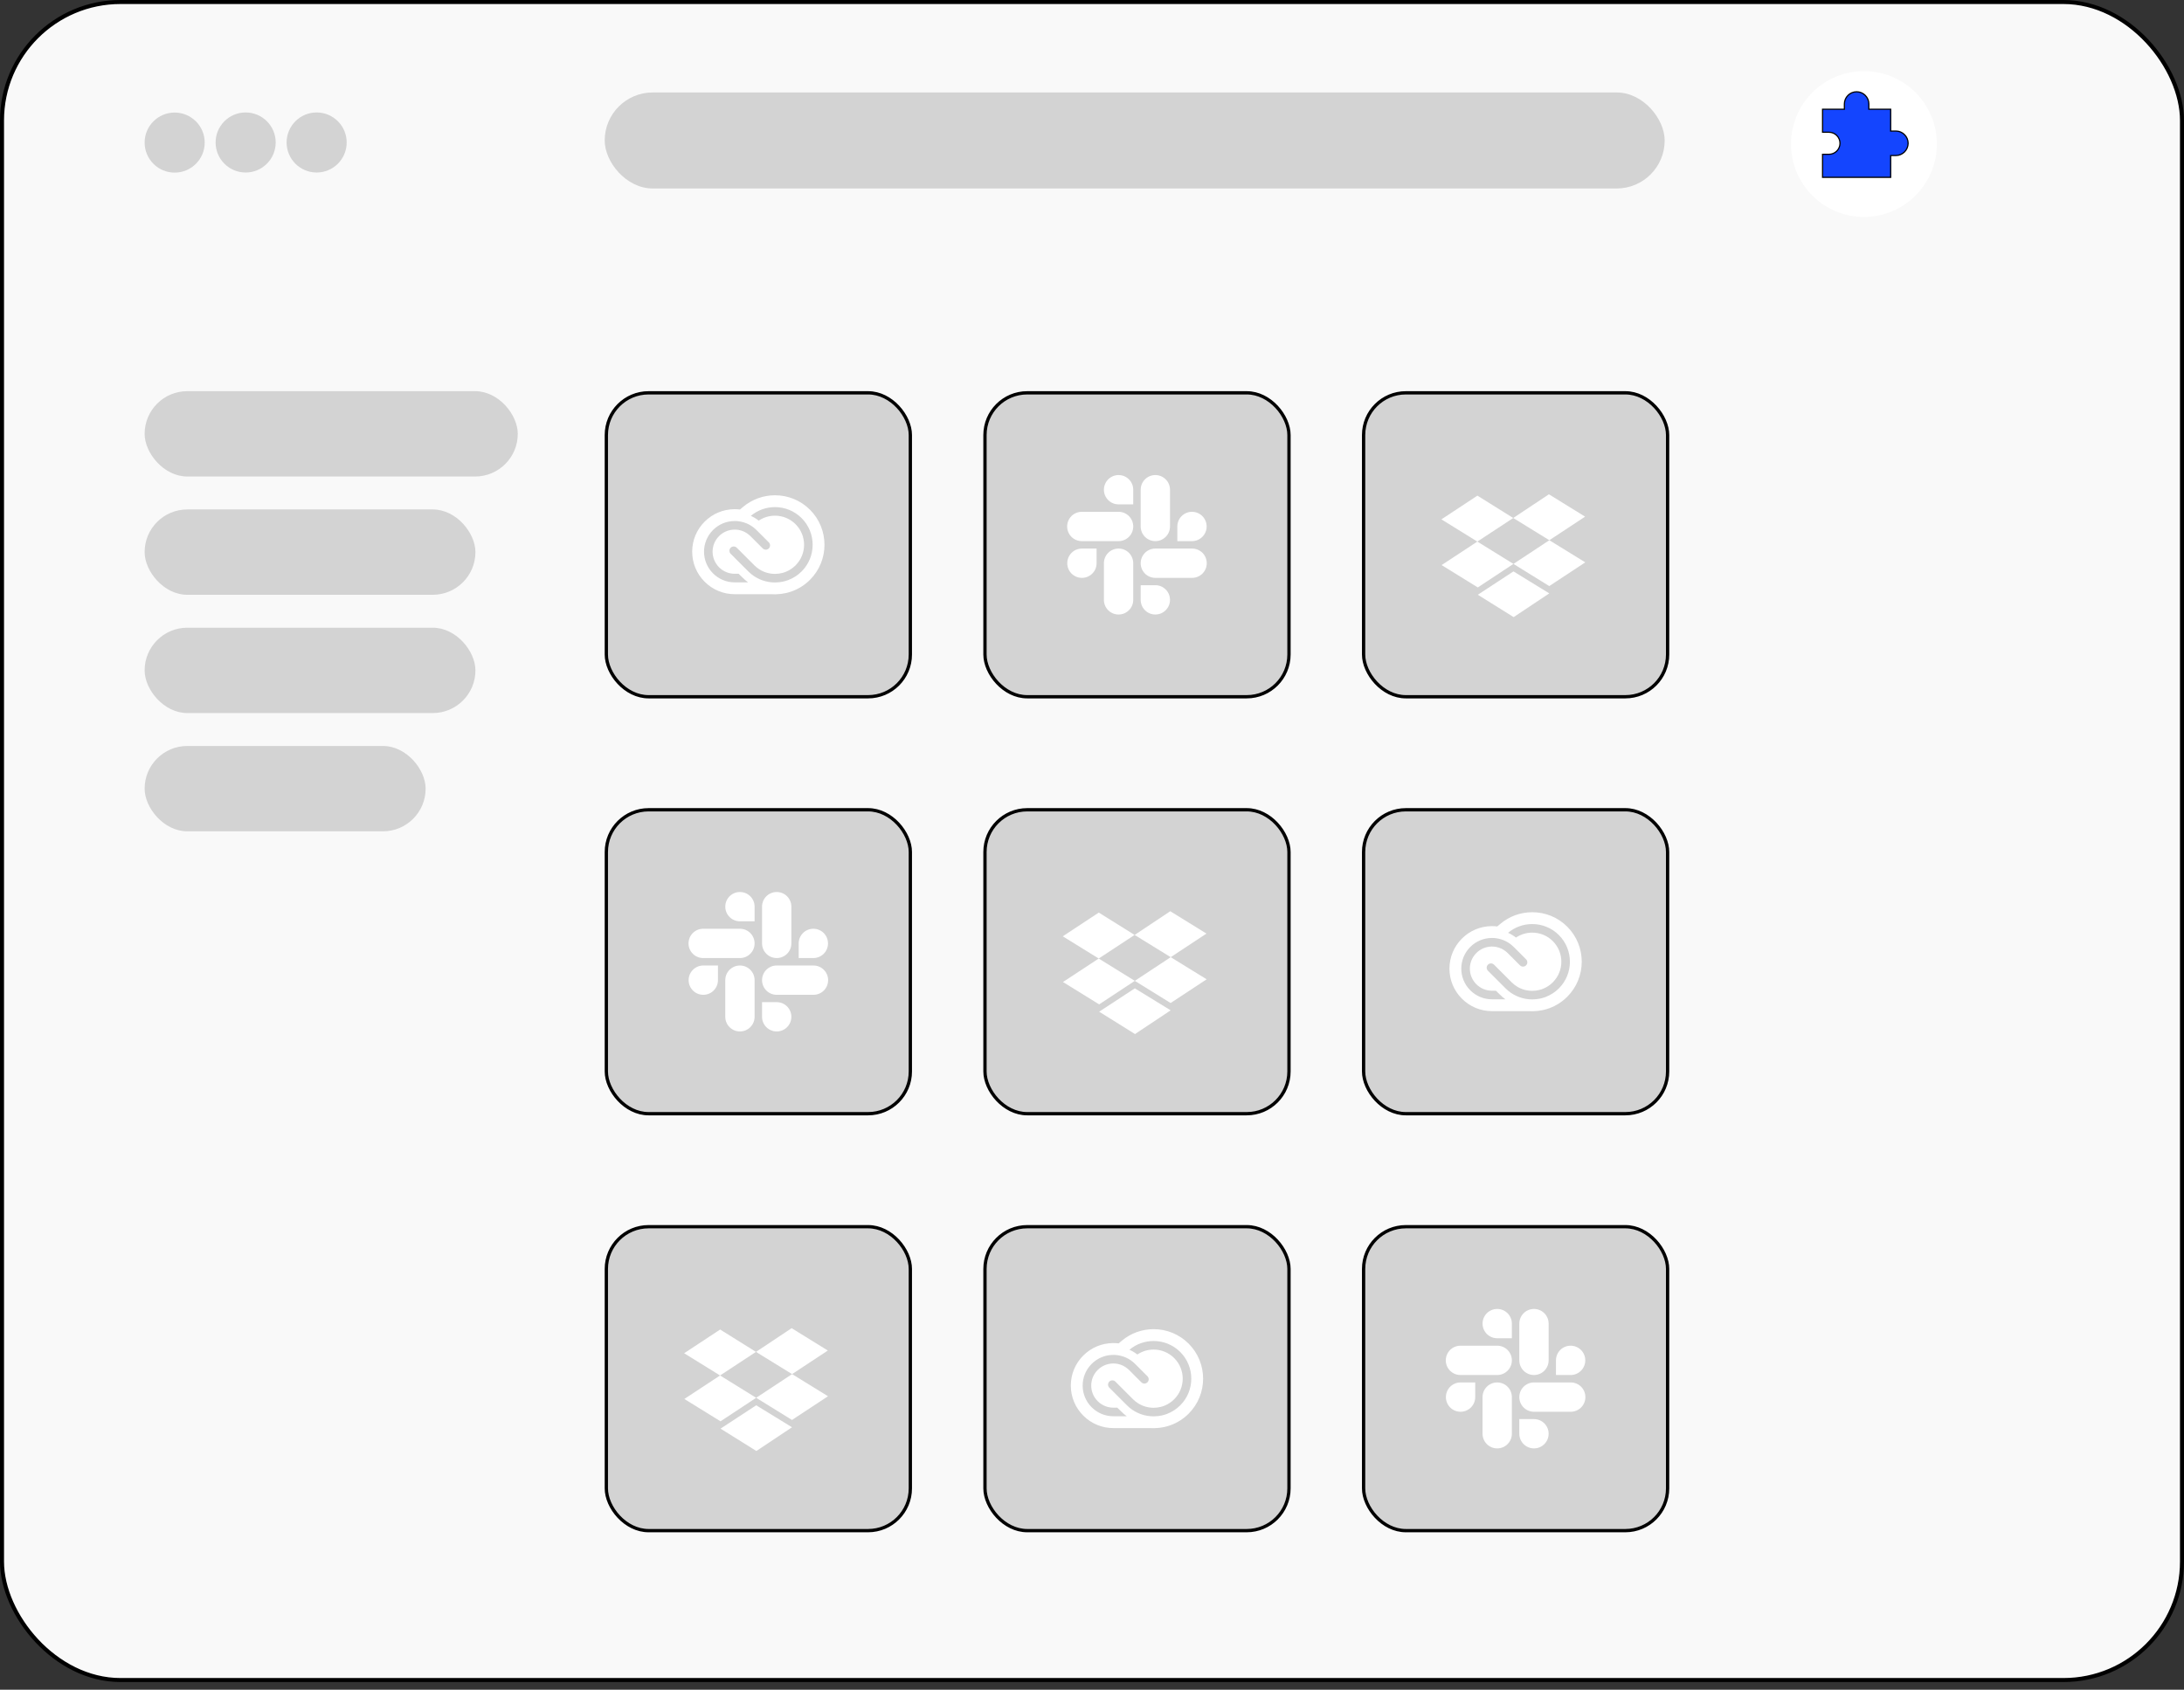 <svg width="199" height="154" viewBox="0 0 199 154" fill="none" xmlns="http://www.w3.org/2000/svg">
  <rect x="0" y="0" width="199" height="154" fill="#333333" stroke="none"/>
  <rect x="0.183" y="0.183" width="198.634" height="152.935" rx="10.799" fill="#F9F9F9" stroke="black"
    stroke-width="0.366" />
  <circle cx="169.837" cy="13.126" r="6.644" fill="white" />
  <path
    d="M172.218 16.161H172.272V16.106V14.173H172.748C173.361 14.173 173.862 13.671 173.862 13.058C173.862 12.445 173.361 11.944 172.748 11.944H172.272V10.01V9.956H172.218H170.284V9.48C170.284 8.866 169.783 8.365 169.169 8.365C168.556 8.365 168.055 8.866 168.055 9.48V9.956H166.121H166.067V10.01V11.998V12.052H166.121H166.651C167.204 12.052 167.657 12.505 167.657 13.058C167.657 13.611 167.204 14.064 166.651 14.064H166.121H166.067V14.118V16.106V16.161H166.121H172.218Z"
    fill="#1445FE" stroke="black" stroke-width="0.108" />
  <rect x="55.248" y="35.801" width="27.7" height="27.7" rx="3.85" fill="#D3D3D3" />
  <rect x="55.248" y="35.801" width="27.7" height="27.7" rx="3.85" stroke="black" stroke-width="0.3" />
  <path
    d="M73.805 46.459C72.953 45.608 71.82 45.139 70.614 45.139C69.555 45.139 68.526 45.512 67.719 46.19L67.425 46.436C67.267 46.416 67.107 46.407 66.947 46.407H66.918L66.903 46.407C65.883 46.419 64.925 46.822 64.205 47.543C63.473 48.275 63.07 49.247 63.07 50.281C63.07 51.315 63.474 52.287 64.205 53.019C64.938 53.752 65.911 54.155 66.947 54.155H70.326C70.421 54.161 70.518 54.164 70.614 54.164H70.626L70.697 54.162C71.003 54.156 71.306 54.12 71.6 54.055C71.797 54.011 71.992 53.954 72.178 53.885C72.791 53.659 73.339 53.308 73.805 52.842C75.564 51.082 75.564 48.219 73.805 46.459ZM66.947 53.077C66.2 53.077 65.497 52.785 64.968 52.256C63.876 51.164 63.876 49.397 64.968 48.306C65.493 47.779 66.192 47.489 66.936 47.486L66.947 47.485C67.088 47.485 67.225 47.495 67.362 47.516C67.508 47.537 67.652 47.571 67.792 47.615C68.055 47.697 68.305 47.82 68.534 47.978C68.64 48.052 68.743 48.134 68.841 48.224C68.87 48.251 68.899 48.278 68.927 48.306L69.12 48.498L70.051 49.43C70.204 49.583 70.204 49.83 70.051 49.983C69.975 50.059 69.875 50.097 69.775 50.097C69.675 50.097 69.575 50.059 69.498 49.983L68.556 49.04L68.36 48.845C68.331 48.815 68.3 48.788 68.268 48.76C67.996 48.524 67.672 48.367 67.322 48.302C67.199 48.279 67.075 48.267 66.947 48.267L66.89 48.268C66.372 48.283 65.888 48.491 65.52 48.858C64.733 49.645 64.733 50.916 65.52 51.703C65.901 52.084 66.408 52.294 66.947 52.294H67.303L67.633 52.613C67.799 52.781 67.978 52.941 68.166 53.077H66.947V53.077ZM73.043 52.079C72.686 52.436 72.264 52.704 71.805 52.873C71.662 52.926 71.514 52.969 71.364 53.003C71.14 53.053 70.91 53.08 70.676 53.084L70.614 53.085C69.808 53.085 69.046 52.81 68.431 52.304C68.347 52.234 68.264 52.158 68.184 52.079L68.019 51.913L67.627 51.522L66.578 50.472C66.424 50.32 66.424 50.072 66.578 49.919C66.653 49.843 66.754 49.805 66.853 49.805C66.954 49.805 67.054 49.843 67.13 49.919L68.733 51.522L68.737 51.526C68.887 51.676 69.051 51.805 69.227 51.913C69.64 52.167 70.116 52.304 70.614 52.304C70.837 52.304 71.056 52.276 71.267 52.223C71.399 52.19 71.528 52.146 71.652 52.094C71.961 51.962 72.245 51.772 72.49 51.526C73.524 50.492 73.524 48.809 72.49 47.775C71.972 47.257 71.293 46.999 70.614 46.999C70.096 46.999 69.579 47.149 69.133 47.449C68.909 47.275 68.667 47.13 68.412 47.016C69.046 46.484 69.83 46.218 70.614 46.218C71.494 46.218 72.373 46.552 73.042 47.222C74.381 48.561 74.381 50.74 73.043 52.079Z"
    fill="white" />
  <rect x="89.748" y="35.801" width="27.7" height="27.7" rx="3.85" fill="#D3D3D3" />
  <rect x="89.748" y="35.801" width="27.7" height="27.7" rx="3.85" stroke="black" stroke-width="0.3" />
  <path
    d="M99.918 51.331C99.918 52.07 99.32 52.667 98.582 52.667C97.843 52.667 97.246 52.07 97.246 51.331C97.246 50.593 97.843 49.995 98.582 49.995H99.918V51.331ZM100.585 51.331C100.585 50.593 101.182 49.995 101.921 49.995C102.66 49.995 103.257 50.593 103.257 51.331V54.67C103.257 55.409 102.66 56.006 101.921 56.006C101.182 56.006 100.585 55.409 100.585 54.67V51.331Z"
    fill="white" />
  <path
    d="M101.921 45.968C101.183 45.968 100.586 45.371 100.586 44.633C100.586 43.894 101.183 43.297 101.921 43.297C102.66 43.297 103.257 43.894 103.257 44.633V45.968H101.921ZM101.921 46.646C102.66 46.646 103.257 47.243 103.257 47.982C103.257 48.721 102.66 49.318 101.921 49.318H98.572C97.833 49.318 97.236 48.721 97.236 47.982C97.236 47.243 97.833 46.646 98.572 46.646H101.921Z"
    fill="white" />
  <path
    d="M107.275 47.982C107.275 47.243 107.872 46.646 108.61 46.646C109.349 46.646 109.946 47.243 109.946 47.982C109.946 48.721 109.349 49.318 108.61 49.318H107.275V47.982ZM106.607 47.982C106.607 48.721 106.01 49.318 105.271 49.318C104.533 49.318 103.936 48.721 103.936 47.982V44.633C103.936 43.894 104.533 43.297 105.271 43.297C106.01 43.297 106.607 43.894 106.607 44.633V47.982Z"
    fill="white" />
  <path
    d="M105.271 53.335C106.01 53.335 106.607 53.932 106.607 54.67C106.607 55.409 106.01 56.006 105.271 56.006C104.533 56.006 103.936 55.409 103.936 54.67V53.335H105.271ZM105.271 52.667C104.533 52.667 103.936 52.07 103.936 51.331C103.936 50.593 104.533 49.995 105.271 49.995H108.621C109.359 49.995 109.956 50.593 109.956 51.331C109.956 52.07 109.359 52.667 108.621 52.667H105.271Z"
    fill="white" />
  <rect x="124.248" y="35.801" width="27.7" height="27.7" rx="3.85" fill="#D3D3D3" />
  <rect x="124.248" y="35.801" width="27.7" height="27.7" rx="3.85" stroke="black" stroke-width="0.3" />
  <path d="M144.429 47.087L141.132 45.049L137.884 47.211L141.172 49.236L144.429 47.087Z" fill="white" />
  <path d="M137.9 51.395L141.164 53.415L144.446 51.253L141.172 49.236L137.9 51.395Z" fill="white" />
  <path d="M131.355 51.501L134.652 53.538L137.9 51.395L134.612 49.36L131.355 51.501Z" fill="white" />
  <path d="M134.618 45.172L131.337 47.334L134.611 49.36L137.882 47.211L134.618 45.172Z" fill="white" />
  <path d="M137.903 52.077L134.654 54.205L137.919 56.243L141.167 54.081L137.903 52.077Z" fill="white" />
  <rect x="55.248" y="73.802" width="27.7" height="27.7" rx="3.85" fill="#D3D3D3" />
  <rect x="55.248" y="73.802" width="27.7" height="27.7" rx="3.85" stroke="black" stroke-width="0.3" />
  <path
    d="M65.418 89.331C65.418 90.07 64.82 90.667 64.082 90.667C63.343 90.667 62.746 90.07 62.746 89.331C62.746 88.593 63.343 87.996 64.082 87.996H65.418V89.331ZM66.085 89.331C66.085 88.593 66.682 87.996 67.421 87.996C68.16 87.996 68.757 88.593 68.757 89.331V92.67C68.757 93.409 68.16 94.006 67.421 94.006C66.682 94.006 66.085 93.409 66.085 92.67V89.331Z"
    fill="white" />
  <path
    d="M67.421 83.968C66.683 83.968 66.086 83.371 66.086 82.632C66.086 81.894 66.683 81.297 67.421 81.297C68.16 81.297 68.757 81.894 68.757 82.632V83.968H67.421ZM67.421 84.646C68.16 84.646 68.757 85.243 68.757 85.982C68.757 86.721 68.16 87.317 67.421 87.317H64.072C63.333 87.317 62.736 86.721 62.736 85.982C62.736 85.243 63.333 84.646 64.072 84.646H67.421Z"
    fill="white" />
  <path
    d="M72.775 85.982C72.775 85.243 73.372 84.646 74.111 84.646C74.849 84.646 75.446 85.243 75.446 85.982C75.446 86.721 74.849 87.317 74.111 87.317H72.775V85.982ZM72.107 85.982C72.107 86.721 71.51 87.317 70.771 87.317C70.033 87.317 69.436 86.721 69.436 85.982V82.632C69.436 81.894 70.033 81.297 70.771 81.297C71.51 81.297 72.107 81.894 72.107 82.632V85.982Z"
    fill="white" />
  <path
    d="M70.771 91.335C71.51 91.335 72.107 91.932 72.107 92.67C72.107 93.409 71.51 94.006 70.771 94.006C70.033 94.006 69.436 93.409 69.436 92.67V91.335H70.771ZM70.771 90.667C70.033 90.667 69.436 90.07 69.436 89.331C69.436 88.593 70.033 87.996 70.771 87.996H74.121C74.859 87.996 75.456 88.593 75.456 89.331C75.456 90.07 74.859 90.667 74.121 90.667H70.771Z"
    fill="white" />
  <rect x="89.748" y="73.802" width="27.7" height="27.7" rx="3.85" fill="#D3D3D3" />
  <rect x="89.748" y="73.802" width="27.7" height="27.7" rx="3.85" stroke="black" stroke-width="0.3" />
  <path d="M109.929 85.087L106.632 83.049L103.384 85.211L106.672 87.236L109.929 85.087Z" fill="white" />
  <path d="M103.4 89.395L106.664 91.415L109.946 89.253L106.672 87.236L103.4 89.395Z" fill="white" />
  <path d="M96.855 89.501L100.152 91.538L103.4 89.395L100.112 87.36L96.855 89.501Z" fill="white" />
  <path d="M100.118 83.172L96.837 85.335L100.111 87.36L103.382 85.211L100.118 83.172Z" fill="white" />
  <path d="M103.403 90.077L100.154 92.205L103.419 94.243L106.667 92.081L103.403 90.077Z" fill="white" />
  <rect x="124.248" y="73.802" width="27.7" height="27.7" rx="3.85" fill="#D3D3D3" />
  <rect x="124.248" y="73.802" width="27.7" height="27.7" rx="3.85" stroke="black" stroke-width="0.3" />
  <path
    d="M142.805 84.459C141.953 83.608 140.82 83.139 139.614 83.139C138.555 83.139 137.526 83.512 136.719 84.19L136.425 84.436C136.267 84.416 136.107 84.407 135.947 84.407H135.919L135.904 84.407C134.883 84.419 133.925 84.822 133.205 85.543C132.473 86.275 132.07 87.247 132.07 88.281C132.07 89.315 132.474 90.287 133.205 91.019C133.938 91.752 134.911 92.155 135.947 92.155H139.326C139.421 92.161 139.518 92.164 139.614 92.164H139.626L139.697 92.162C140.003 92.156 140.306 92.12 140.599 92.055C140.797 92.011 140.992 91.954 141.178 91.885C141.791 91.659 142.339 91.308 142.805 90.842C144.564 89.082 144.564 86.219 142.805 84.459ZM135.947 91.076C135.2 91.076 134.497 90.785 133.968 90.256C132.876 89.164 132.876 87.397 133.967 86.306C134.493 85.779 135.192 85.489 135.936 85.486L135.947 85.485C136.087 85.485 136.225 85.495 136.362 85.516C136.508 85.537 136.652 85.571 136.792 85.615C137.055 85.698 137.305 85.82 137.534 85.978C137.64 86.052 137.744 86.134 137.841 86.224C137.87 86.251 137.899 86.278 137.927 86.306L138.12 86.498L139.051 87.43C139.204 87.582 139.204 87.83 139.051 87.983C138.975 88.059 138.875 88.097 138.775 88.097C138.675 88.097 138.575 88.059 138.498 87.983L137.556 87.04L137.36 86.845C137.331 86.815 137.3 86.788 137.268 86.76C136.996 86.524 136.672 86.367 136.322 86.302C136.199 86.279 136.075 86.267 135.947 86.267L135.89 86.268C135.372 86.283 134.888 86.491 134.52 86.858C133.733 87.645 133.733 88.916 134.52 89.703C134.901 90.084 135.408 90.294 135.947 90.294H136.304L136.633 90.613C136.799 90.781 136.978 90.941 137.166 91.076H135.947V91.076ZM142.043 90.079C141.686 90.436 141.264 90.704 140.805 90.874C140.662 90.926 140.514 90.969 140.364 91.003C140.14 91.052 139.91 91.079 139.676 91.084L139.614 91.085C138.808 91.085 138.046 90.81 137.431 90.304C137.347 90.234 137.264 90.159 137.184 90.079L137.019 89.913L136.627 89.522L135.578 88.472C135.424 88.32 135.424 88.072 135.578 87.919C135.653 87.843 135.754 87.805 135.853 87.805C135.954 87.805 136.054 87.843 136.13 87.919L137.733 89.522L137.738 89.526C137.887 89.676 138.051 89.805 138.227 89.913C138.64 90.167 139.116 90.304 139.614 90.304C139.837 90.304 140.056 90.276 140.267 90.223C140.399 90.19 140.528 90.146 140.652 90.094C140.961 89.962 141.245 89.772 141.49 89.526C142.524 88.492 142.524 86.809 141.49 85.775C140.972 85.257 140.293 84.999 139.614 84.999C139.096 84.999 138.579 85.149 138.133 85.449C137.909 85.275 137.667 85.13 137.412 85.016C138.046 84.484 138.83 84.218 139.614 84.218C140.494 84.218 141.373 84.552 142.042 85.222C143.381 86.561 143.381 88.74 142.043 90.079Z"
    fill="white" />
  <rect x="55.248" y="111.801" width="27.7" height="27.7" rx="3.85" fill="#D3D3D3" />
  <rect x="55.248" y="111.801" width="27.7" height="27.7" rx="3.85" stroke="black" stroke-width="0.3" />
  <path d="M75.429 123.087L72.132 121.049L68.884 123.211L72.172 125.236L75.429 123.087Z" fill="white" />
  <path d="M68.9 127.395L72.164 129.415L75.446 127.253L72.172 125.236L68.9 127.395Z" fill="white" />
  <path d="M62.355 127.501L65.652 129.538L68.9 127.395L65.612 125.36L62.355 127.501Z" fill="white" />
  <path d="M65.618 121.172L62.337 123.334L65.611 125.36L68.882 123.211L65.618 121.172Z" fill="white" />
  <path d="M68.903 128.077L65.654 130.205L68.919 132.243L72.167 130.081L68.903 128.077Z" fill="white" />
  <rect x="89.748" y="111.801" width="27.7" height="27.7" rx="3.85" fill="#D3D3D3" />
  <rect x="89.748" y="111.801" width="27.7" height="27.7" rx="3.85" stroke="black" stroke-width="0.3" />
  <path
    d="M108.305 122.459C107.453 121.608 106.32 121.139 105.114 121.139C104.055 121.139 103.026 121.512 102.219 122.19L101.925 122.436C101.767 122.416 101.607 122.407 101.447 122.407H101.419L101.404 122.407C100.383 122.419 99.425 122.822 98.705 123.543C97.973 124.275 97.57 125.247 97.57 126.281C97.57 127.315 97.974 128.287 98.705 129.019C99.438 129.752 100.411 130.155 101.447 130.155H104.826C104.921 130.161 105.018 130.164 105.114 130.164H105.126L105.197 130.162C105.503 130.156 105.806 130.12 106.099 130.055C106.297 130.011 106.492 129.954 106.678 129.885C107.291 129.659 107.839 129.308 108.305 128.842C110.064 127.082 110.064 124.219 108.305 122.459ZM101.447 129.076C100.7 129.076 99.997 128.785 99.468 128.256C98.376 127.164 98.376 125.397 99.468 124.306C99.993 123.779 100.692 123.489 101.436 123.486L101.447 123.485C101.587 123.485 101.725 123.495 101.862 123.516C102.008 123.537 102.152 123.571 102.292 123.615C102.555 123.698 102.805 123.82 103.034 123.978C103.14 124.052 103.244 124.134 103.341 124.224C103.37 124.251 103.399 124.278 103.427 124.306L103.62 124.498L104.551 125.43C104.704 125.583 104.704 125.83 104.551 125.983C104.475 126.059 104.375 126.097 104.275 126.097C104.175 126.097 104.075 126.059 103.998 125.983L103.056 125.04L102.86 124.845C102.831 124.815 102.8 124.788 102.768 124.76C102.496 124.524 102.172 124.367 101.822 124.302C101.699 124.279 101.575 124.267 101.447 124.267L101.39 124.268C100.872 124.283 100.388 124.491 100.02 124.858C99.233 125.645 99.233 126.916 100.02 127.703C100.401 128.084 100.908 128.294 101.447 128.294H101.804L102.133 128.613C102.299 128.78 102.478 128.941 102.666 129.077H101.447V129.076ZM107.543 128.079C107.186 128.436 106.764 128.704 106.305 128.874C106.162 128.926 106.014 128.969 105.864 129.003C105.64 129.052 105.41 129.08 105.176 129.084L105.114 129.085C104.308 129.085 103.546 128.81 102.931 128.304C102.847 128.234 102.764 128.159 102.684 128.079L102.519 127.913L102.127 127.522L101.078 126.472C100.924 126.32 100.924 126.072 101.078 125.919C101.153 125.843 101.254 125.805 101.353 125.805C101.454 125.805 101.554 125.843 101.63 125.919L103.233 127.522L103.238 127.526C103.387 127.676 103.551 127.805 103.727 127.913C104.14 128.167 104.616 128.304 105.114 128.304C105.337 128.304 105.556 128.276 105.767 128.223C105.899 128.19 106.028 128.146 106.152 128.094C106.461 127.962 106.745 127.772 106.99 127.526C108.024 126.492 108.024 124.809 106.99 123.775C106.472 123.257 105.793 122.999 105.114 122.999C104.596 122.999 104.079 123.149 103.633 123.449C103.409 123.275 103.167 123.13 102.912 123.016C103.546 122.484 104.33 122.218 105.114 122.218C105.994 122.218 106.873 122.552 107.542 123.222C108.881 124.561 108.881 126.74 107.543 128.079Z"
    fill="white" />
  <rect x="124.248" y="111.801" width="27.7" height="27.7" rx="3.85" fill="#D3D3D3" />
  <rect x="124.248" y="111.801" width="27.7" height="27.7" rx="3.85" stroke="black" stroke-width="0.3" />
  <path
    d="M134.417 127.331C134.417 128.07 133.82 128.667 133.082 128.667C132.343 128.667 131.746 128.07 131.746 127.331C131.746 126.593 132.343 125.995 133.082 125.995H134.417V127.331ZM135.085 127.331C135.085 126.593 135.682 125.995 136.421 125.995C137.16 125.995 137.757 126.593 137.757 127.331V130.67C137.757 131.409 137.16 132.006 136.421 132.006C135.682 132.006 135.085 131.409 135.085 130.67V127.331Z"
    fill="white" />
  <path
    d="M136.421 121.968C135.683 121.968 135.086 121.371 135.086 120.632C135.086 119.894 135.683 119.297 136.421 119.297C137.16 119.297 137.757 119.894 137.757 120.632V121.968H136.421ZM136.421 122.646C137.16 122.646 137.757 123.243 137.757 123.982C137.757 124.721 137.16 125.318 136.421 125.318H133.072C132.333 125.318 131.736 124.721 131.736 123.982C131.736 123.243 132.333 122.646 133.072 122.646H136.421Z"
    fill="white" />
  <path
    d="M141.775 123.982C141.775 123.243 142.372 122.646 143.11 122.646C143.849 122.646 144.446 123.243 144.446 123.982C144.446 124.721 143.849 125.318 143.11 125.318H141.775V123.982ZM141.107 123.982C141.107 124.721 140.51 125.318 139.771 125.318C139.033 125.318 138.436 124.721 138.436 123.982V120.632C138.436 119.894 139.033 119.297 139.771 119.297C140.51 119.297 141.107 119.894 141.107 120.632V123.982Z"
    fill="white" />
  <path
    d="M139.771 129.335C140.51 129.335 141.107 129.932 141.107 130.67C141.107 131.409 140.51 132.006 139.771 132.006C139.033 132.006 138.436 131.409 138.436 130.67V129.335H139.771ZM139.771 128.667C139.033 128.667 138.436 128.07 138.436 127.331C138.436 126.593 139.033 125.995 139.771 125.995H143.121C143.859 125.995 144.456 126.593 144.456 127.331C144.456 128.07 143.859 128.667 143.121 128.667H139.771Z"
    fill="white" />
  <rect x="13.178" y="35.651" width="34" height="7.779" rx="3.889" fill="#D3D3D3" />
  <rect x="13.178" y="46.43" width="30.142" height="7.779" rx="3.889" fill="#D3D3D3" />
  <rect x="13.178" y="57.209" width="30.142" height="7.779" rx="3.889" fill="#D3D3D3" />
  <rect x="13.178" y="67.987" width="25.604" height="7.779" rx="3.889" fill="#D3D3D3" />
  <circle cx="15.915" cy="12.995" r="2.737" fill="#D3D3D3" />
  <circle cx="22.383" cy="12.986" r="2.737" fill="#D3D3D3" />
  <circle cx="28.852" cy="12.986" r="2.737" fill="#D3D3D3" />
  <rect x="55.098" y="8.427" width="96.583" height="8.751" rx="4.375" fill="#D3D3D3" />
</svg>